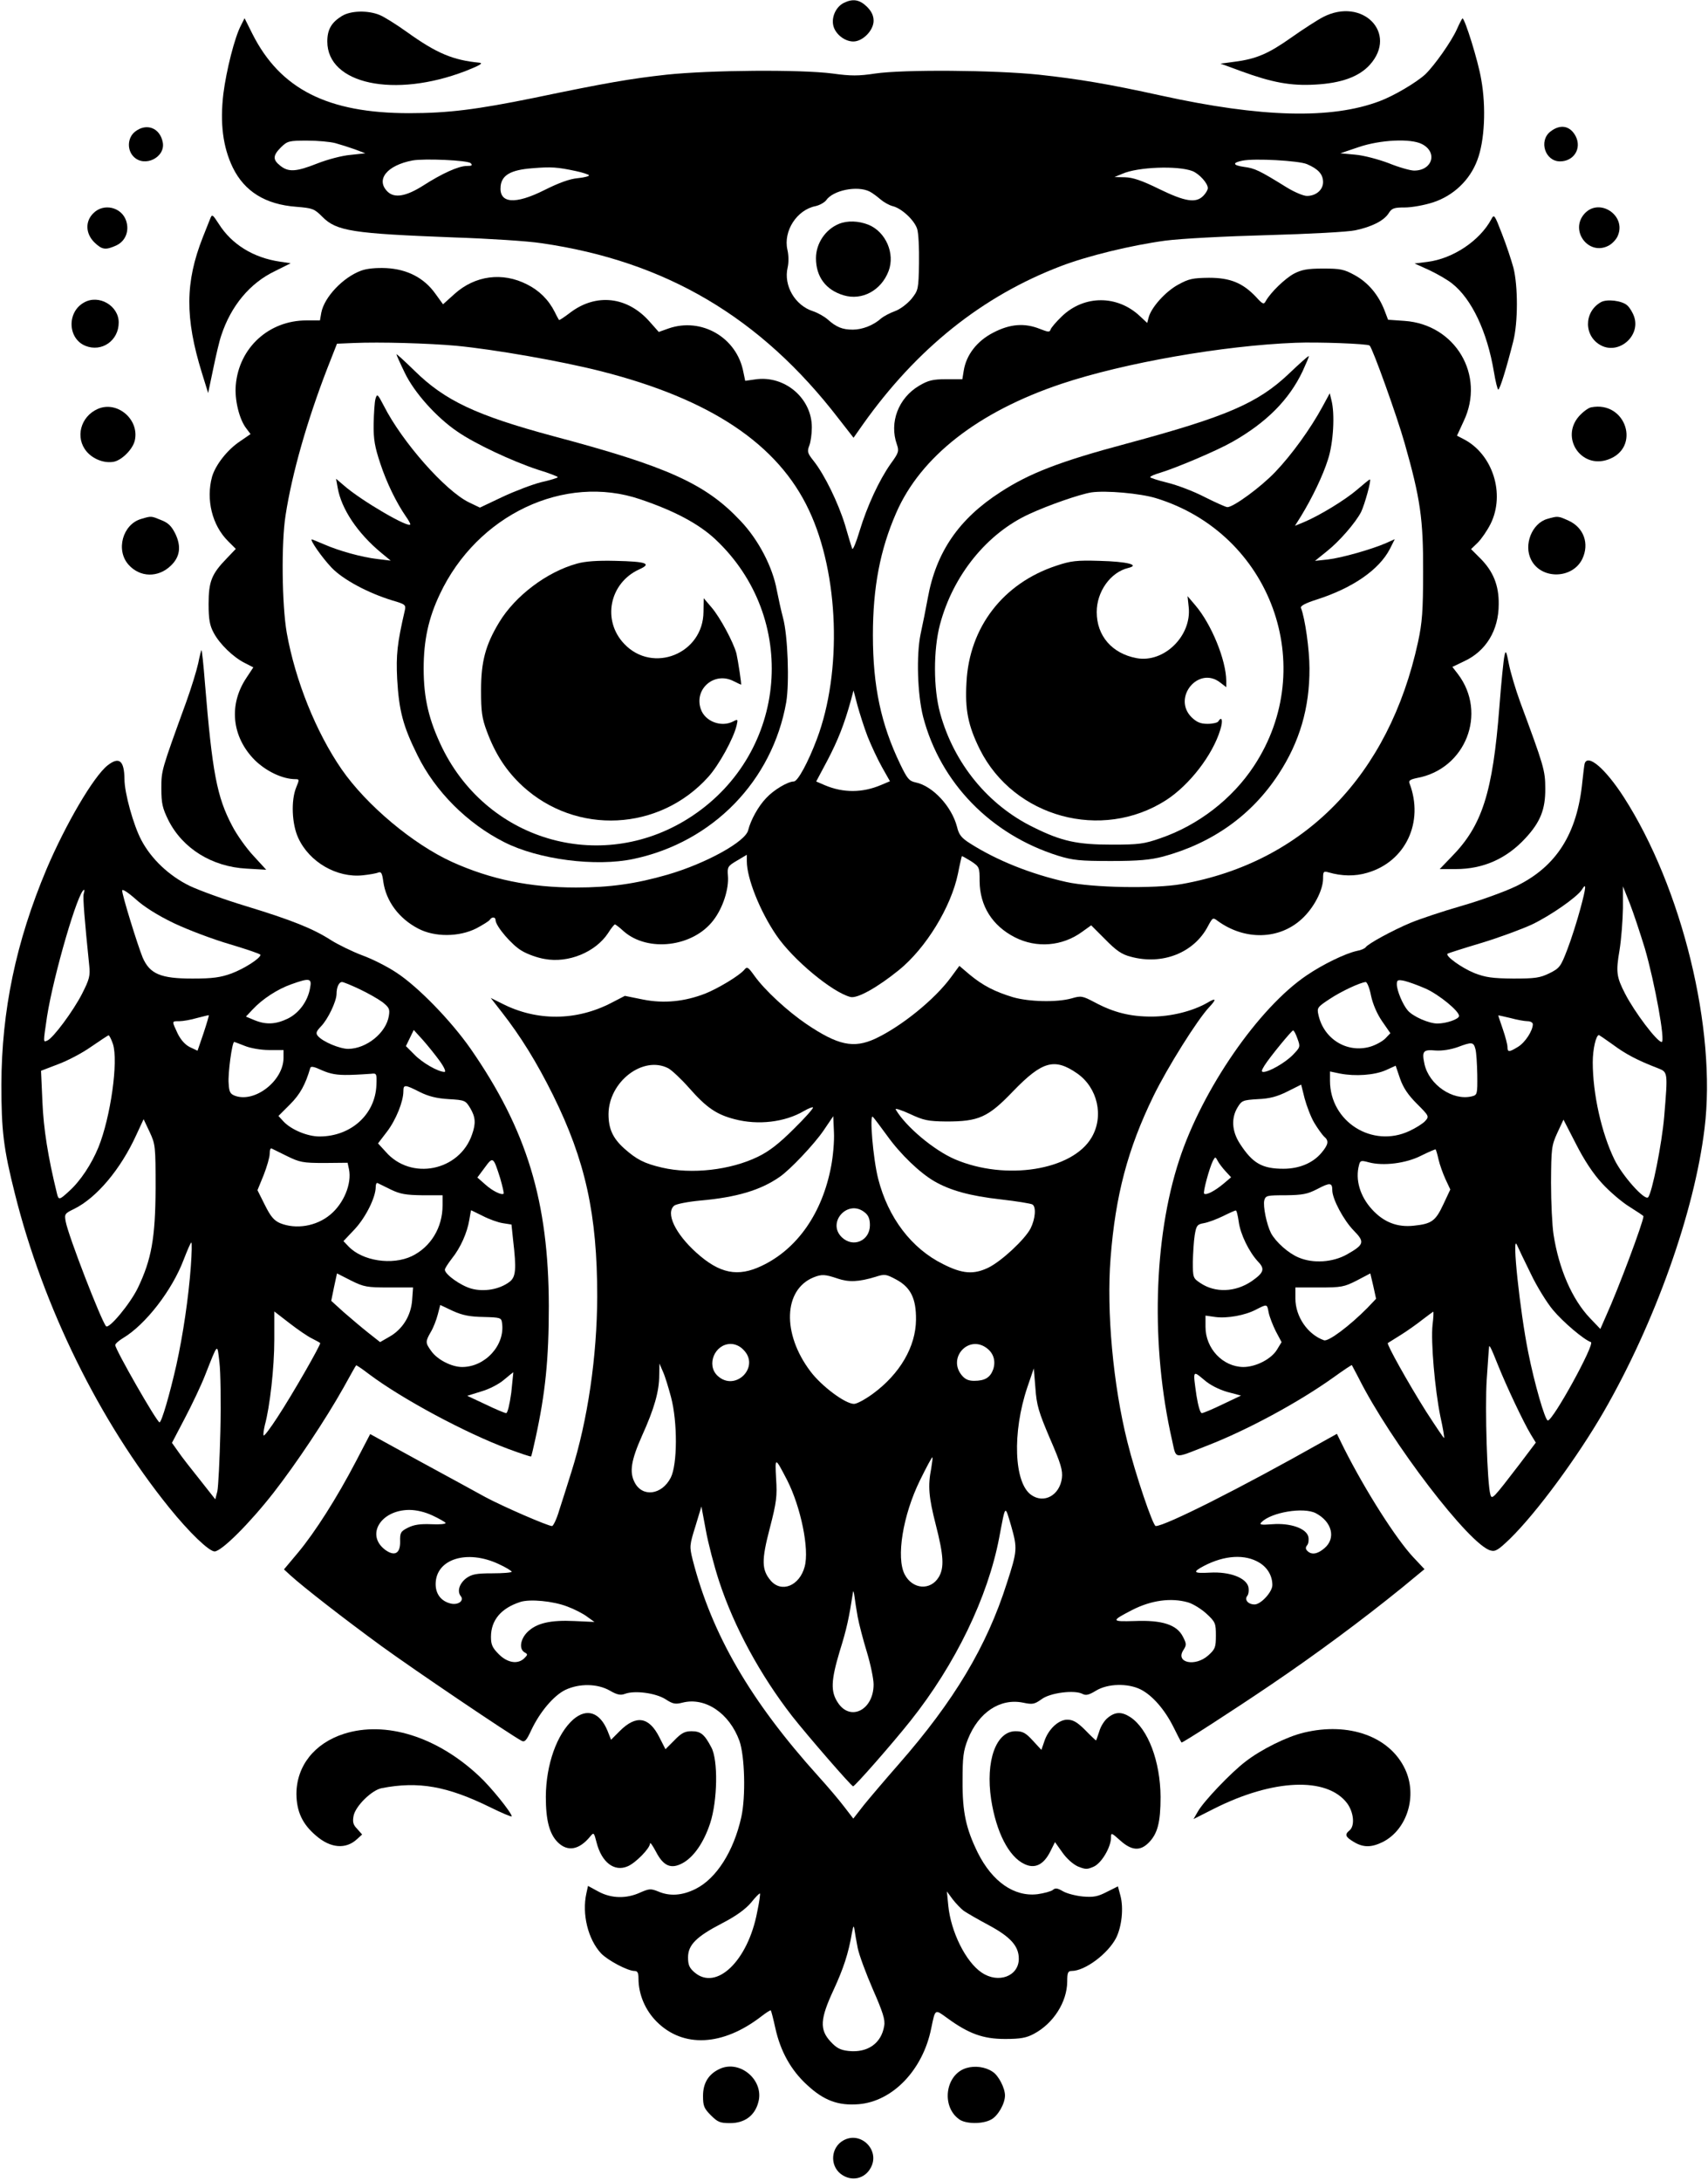 <?xml version="1.0" standalone="no"?>
<!DOCTYPE svg PUBLIC "-//W3C//DTD SVG 20010904//EN"
 "http://www.w3.org/TR/2001/REC-SVG-20010904/DTD/svg10.dtd">
<svg version="1.0" xmlns="http://www.w3.org/2000/svg"
 width="741pt" height="946pt" viewBox="0 0 741 946"
 preserveAspectRatio="xMidYMid meet">

<g transform="translate(0,946) scale(0.1,-0.1)"
fill="#000000" stroke="none">
<path d="M3660 9447 c-33 -17 -53 -60 -45 -97 8 -37 49 -70 87 -70 41 0 88 48
88 90 0 22 -9 41 -29 61 -32 31 -61 36 -101 16z"/>
<path d="M1484 9391 c-46 -28 -64 -59 -64 -111 0 -185 291 -247 600 -128 61
24 78 34 60 36 -115 11 -186 41 -313 132 -46 33 -100 67 -120 75 -51 21 -125
19 -163 -4z"/>
<path d="M5740 9386 c-25 -13 -87 -53 -138 -89 -99 -70 -152 -93 -247 -105
l-60 -8 90 -33 c134 -49 215 -64 320 -58 114 6 191 34 238 86 123 137 -32 295
-203 207z"/>
<path d="M1046 9351 c-28 -52 -64 -196 -77 -298 -15 -128 -2 -231 41 -320 51
-104 142 -160 275 -170 71 -6 78 -8 113 -43 62 -63 131 -73 572 -90 151 -5
322 -16 379 -25 539 -78 951 -321 1290 -762 l64 -82 40 57 c233 329 518 557
858 687 117 45 307 91 454 111 69 9 259 19 445 24 179 5 350 14 380 21 71 15
123 41 144 73 14 23 24 26 71 26 30 0 85 10 122 22 89 29 160 97 192 183 32
83 39 230 17 351 -13 79 -71 264 -81 264 -2 0 -13 -21 -24 -46 -24 -54 -97
-157 -137 -196 -39 -36 -137 -94 -199 -117 -209 -79 -513 -71 -946 24 -232 51
-358 72 -532 91 -192 20 -587 23 -710 5 -72 -11 -106 -11 -185 0 -138 18 -531
15 -720 -5 -155 -17 -266 -36 -577 -101 -246 -50 -370 -66 -540 -66 -353 0
-559 104 -680 344 l-34 68 -15 -30z m409 -512 c22 -6 60 -18 85 -27 l45 -17
-65 -7 c-36 -3 -100 -20 -143 -37 -91 -36 -125 -39 -161 -10 -33 26 -33 44 3
80 28 27 34 29 113 29 46 0 101 -5 123 -11z m4714 -4 c69 -35 46 -115 -34
-115 -16 0 -66 14 -110 32 -45 17 -109 34 -145 37 l-65 6 80 27 c94 32 226 38
274 13z m-4127 -83 c9 -9 6 -12 -17 -12 -36 0 -108 -33 -189 -85 -74 -47 -125
-56 -155 -26 -52 52 -2 114 109 135 51 9 239 1 252 -12z m3628 -4 c49 -21 70
-44 70 -78 0 -34 -31 -60 -70 -60 -15 0 -53 16 -86 36 -121 75 -140 84 -187
90 -49 7 -52 18 -7 27 52 11 245 0 280 -15z m-3172 -30 c29 -6 55 -15 57 -18
3 -4 -19 -10 -49 -13 -35 -3 -83 -21 -143 -51 -129 -65 -199 -59 -191 17 5 47
44 70 136 77 84 7 110 5 190 -12z m2675 0 c30 -12 67 -53 67 -74 0 -8 -9 -23
-20 -34 -32 -32 -78 -25 -191 30 -75 37 -114 50 -148 51 l-46 1 34 14 c67 30
241 36 304 12z m-1400 -89 c12 -6 33 -22 47 -34 14 -12 37 -25 52 -29 39 -9
95 -61 107 -99 6 -18 9 -84 8 -149 -2 -114 -3 -117 -33 -155 -18 -21 -49 -45
-72 -53 -22 -8 -48 -22 -59 -31 -33 -30 -82 -49 -123 -49 -46 0 -72 11 -110
45 -14 12 -42 28 -63 35 -78 25 -128 111 -110 189 5 21 5 53 -1 78 -18 81 41
173 123 189 17 4 37 15 45 25 30 44 136 65 189 38z"/>
<path d="M3640 8489 c-59 -24 -100 -85 -100 -149 0 -81 43 -138 120 -161 80
-24 163 21 195 105 29 76 -12 170 -87 201 -43 17 -91 19 -128 4z"/>
<path d="M586 8889 c-33 -26 -36 -79 -6 -109 48 -48 139 -2 126 63 -12 62 -70
85 -120 46z"/>
<path d="M6726 8889 c-51 -40 -23 -129 42 -129 60 0 95 56 68 109 -24 46 -67
54 -110 20z"/>
<path d="M405 8535 c-36 -35 -34 -88 4 -126 34 -33 49 -35 97 -13 39 19 56 63
41 107 -20 59 -98 77 -142 32z"/>
<path d="M6875 8534 c-67 -73 16 -185 103 -140 16 8 35 28 41 44 37 88 -80
165 -144 96z"/>
<path d="M911 8509 c-5 -13 -19 -48 -31 -78 -77 -195 -78 -350 -4 -589 l27
-87 22 105 c12 58 27 123 35 145 42 128 124 227 233 279 l68 34 -47 7 c-115
17 -209 75 -265 164 -28 43 -29 43 -38 20z"/>
<path d="M6470 8509 c-50 -93 -166 -171 -277 -185 l-56 -7 62 -28 c34 -16 80
-42 101 -59 85 -67 152 -209 181 -382 7 -43 16 -78 19 -78 7 0 36 94 65 209
21 82 21 239 1 319 -9 33 -31 100 -50 148 -32 83 -34 86 -46 63z"/>
<path d="M1567 8286 c-79 -29 -160 -115 -173 -182 l-6 -34 -59 0 c-162 0 -292
-118 -306 -280 -6 -63 15 -150 46 -189 l18 -24 -45 -31 c-56 -37 -107 -103
-122 -154 -27 -99 0 -211 70 -280 l33 -33 -40 -42 c-65 -67 -78 -100 -78 -197
0 -68 5 -93 22 -125 26 -49 85 -106 135 -131 l37 -19 -29 -44 c-79 -117 -65
-257 35 -358 50 -49 121 -83 177 -83 17 0 17 -2 3 -36 -23 -56 -19 -159 9
-219 48 -105 168 -174 280 -162 28 3 58 8 67 12 13 5 17 -3 22 -40 12 -84 67
-159 151 -203 72 -38 178 -37 253 1 28 15 54 31 58 37 9 14 25 13 25 -2 1 -26
71 -108 113 -132 24 -15 69 -31 100 -36 102 -19 220 29 275 112 13 21 27 38
30 38 2 0 20 -13 38 -30 105 -92 301 -68 389 48 41 53 68 136 63 193 -3 38 -1
42 40 66 l42 25 0 -28 c0 -74 57 -217 128 -321 72 -106 243 -248 322 -268 30
-7 116 41 210 117 117 95 226 273 256 418 8 41 16 75 17 76 1 1 19 -9 40 -22
36 -24 37 -26 37 -87 1 -107 55 -193 153 -243 94 -48 206 -39 292 24 l39 28
61 -61 c47 -48 71 -65 110 -75 138 -38 276 17 336 133 20 37 21 38 42 22 117
-85 266 -82 364 8 52 47 93 125 93 176 0 30 2 33 23 27 58 -17 116 -18 169 -2
166 48 247 220 183 388 -5 12 4 17 32 23 211 38 307 281 178 451 l-24 31 50
24 c96 44 151 135 151 248 1 82 -24 143 -80 199 l-40 40 29 28 c16 16 41 52
56 82 64 130 9 302 -117 367 l-29 15 29 63 c95 199 -36 420 -257 435 l-71 5
-16 42 c-26 66 -70 119 -128 151 -47 26 -63 29 -138 29 -68 0 -93 -5 -126 -22
-39 -21 -101 -81 -122 -118 -9 -17 -13 -16 -43 17 -58 61 -112 83 -204 83 -70
-1 -87 -4 -134 -30 -55 -30 -117 -99 -128 -143 l-6 -23 -31 29 c-98 93 -243
93 -340 -1 -24 -23 -45 -48 -48 -56 -4 -13 -10 -12 -46 2 -67 27 -130 22 -203
-16 -70 -36 -117 -96 -128 -165 l-6 -37 -70 0 c-58 0 -78 -5 -117 -28 -90 -53
-131 -159 -97 -255 10 -29 8 -36 -27 -84 -50 -71 -102 -183 -135 -292 -15 -50
-29 -84 -32 -76 -3 8 -17 54 -31 103 -30 97 -88 216 -135 276 -28 35 -30 42
-20 68 6 15 11 51 11 78 1 127 -118 229 -247 209 l-42 -6 -8 38 c-28 150 -182
239 -325 189 l-42 -15 -40 45 c-96 109 -232 124 -344 39 -25 -19 -47 -34 -49
-32 -1 2 -10 17 -18 34 -27 54 -68 94 -120 120 -107 55 -226 39 -315 -41 l-50
-45 -34 47 c-49 68 -121 105 -212 110 -45 2 -85 -2 -109 -11z m413 -326 c166
-16 452 -66 626 -110 477 -121 770 -317 904 -604 130 -276 144 -700 34 -992
-38 -101 -83 -184 -100 -184 -26 0 -88 -37 -120 -72 -34 -35 -67 -95 -78 -139
-11 -50 -184 -145 -349 -193 -138 -40 -251 -56 -398 -56 -199 0 -370 35 -538
111 -169 77 -371 246 -479 402 -111 161 -201 385 -238 592 -21 121 -24 391 -5
510 28 182 94 412 181 637 l42 107 71 3 c117 5 324 -1 447 -12z m3962 1 c13
-12 118 -304 152 -424 68 -239 81 -329 80 -557 0 -171 -4 -221 -22 -305 -126
-579 -493 -955 -1025 -1050 -118 -21 -389 -16 -501 9 -156 35 -302 94 -417
167 -38 24 -49 38 -57 72 -23 89 -106 178 -180 193 -28 6 -36 16 -66 78 -84
174 -119 339 -119 561 0 206 31 370 101 530 106 244 356 439 717 560 272 91
702 166 1015 178 95 4 314 -4 322 -12z m-2178 -1696 c15 -38 43 -98 62 -132
l35 -62 -38 -16 c-82 -35 -165 -35 -245 -1 l-37 16 49 92 c46 88 73 157 101
258 l12 45 17 -65 c10 -36 29 -96 44 -135z"/>
<path d="M1720 7923 c0 -3 16 -39 36 -80 41 -86 138 -194 228 -255 76 -53 239
-129 348 -165 49 -15 88 -30 88 -33 0 -3 -33 -13 -73 -22 -39 -10 -115 -39
-168 -64 l-97 -46 -48 23 c-102 50 -289 261 -369 419 -27 52 -29 53 -36 30 -4
-14 -7 -63 -8 -109 -1 -67 5 -100 29 -172 27 -82 69 -169 112 -231 10 -14 18
-29 18 -32 0 -22 -213 102 -288 168 l-34 29 7 -39 c16 -92 86 -197 190 -283
l40 -33 -58 7 c-68 8 -166 35 -232 64 -26 11 -50 21 -52 21 -11 0 44 -79 86
-123 49 -51 156 -109 264 -142 55 -16 59 -19 53 -44 -33 -143 -38 -192 -33
-296 8 -138 25 -204 88 -331 77 -157 216 -296 376 -377 149 -76 398 -108 562
-73 344 73 602 339 662 680 14 85 7 289 -14 366 -8 30 -20 84 -27 120 -18 100
-79 218 -157 300 -151 161 -316 236 -813 368 -334 90 -470 154 -602 284 -43
42 -78 74 -78 71z m1058 -629 c148 -50 253 -106 325 -173 364 -341 316 -923
-99 -1200 -380 -254 -882 -118 -1085 294 -58 120 -81 214 -81 345 0 122 21
219 70 322 162 345 541 524 870 412z"/>
<path d="M2503 7015 c-131 -36 -268 -140 -337 -254 -60 -99 -79 -171 -79 -296
0 -92 4 -121 25 -177 37 -100 85 -173 155 -238 233 -214 594 -196 806 40 46
51 110 167 123 224 6 26 5 27 -14 17 -52 -28 -124 -1 -142 54 -29 87 59 162
141 121 18 -9 33 -16 34 -16 3 0 -13 104 -20 135 -13 49 -71 157 -108 200
l-34 40 -1 -59 c-1 -182 -220 -270 -344 -139 -97 102 -64 264 65 323 56 25 33
34 -103 37 -79 2 -132 -2 -167 -12z"/>
<path d="M5593 7840 c-136 -129 -270 -187 -704 -304 -292 -78 -423 -129 -549
-211 -180 -116 -279 -260 -315 -460 -8 -44 -22 -114 -31 -155 -19 -91 -14
-262 11 -360 75 -286 293 -510 585 -602 65 -20 95 -23 230 -23 120 0 171 5
225 19 215 58 386 180 502 358 91 139 135 287 134 459 0 80 -19 217 -37 262
-3 9 21 21 68 36 156 50 271 129 318 220 l21 42 -38 -17 c-62 -27 -192 -64
-252 -71 l-56 -6 52 42 c53 42 123 122 148 170 15 31 46 141 38 141 -3 0 -27
-20 -55 -44 -51 -44 -162 -112 -231 -141 l-39 -16 27 43 c48 79 94 174 116
244 24 72 31 200 15 259 l-7 29 -32 -59 c-51 -94 -133 -208 -205 -283 -63 -66
-181 -152 -207 -152 -7 0 -51 20 -99 44 -48 25 -120 52 -161 62 -41 10 -75 21
-75 24 0 4 19 12 43 19 72 22 249 97 315 135 146 83 244 181 303 305 16 35 29
65 27 66 -2 2 -40 -32 -85 -75z m-578 -541 c499 -153 710 -730 425 -1162 -94
-143 -242 -257 -405 -313 -71 -25 -95 -28 -210 -28 -151 0 -218 14 -341 75
-197 96 -345 277 -405 494 -30 108 -30 276 -1 386 57 214 204 395 387 479 84
39 220 86 270 94 63 9 211 -4 280 -25z"/>
<path d="M4583 7006 c-231 -76 -378 -267 -390 -506 -7 -119 7 -188 58 -291
148 -295 529 -399 808 -220 102 66 202 196 235 305 13 41 7 62 -9 36 -3 -5
-24 -10 -46 -10 -31 0 -47 7 -70 29 -84 85 31 224 125 150 l26 -20 0 28 c-1
90 -64 245 -134 327 l-34 40 5 -47 c14 -125 -107 -244 -226 -222 -107 20 -173
97 -173 200 0 88 59 172 136 191 54 13 -3 28 -124 31 -100 3 -124 0 -187 -21z"/>
<path d="M365 8148 c-75 -41 -72 -156 5 -188 71 -29 145 22 145 101 0 73 -86
123 -150 87z"/>
<path d="M6945 8149 c-75 -43 -74 -149 2 -188 77 -39 170 41 143 124 -6 18
-19 40 -30 50 -23 21 -89 29 -115 14z"/>
<path d="M424 7686 c-75 -33 -99 -125 -48 -185 28 -33 77 -52 118 -44 35 7 83
55 91 93 20 91 -77 173 -161 136z"/>
<path d="M6903 7693 c-12 -2 -36 -20 -53 -39 -81 -93 9 -228 125 -188 146 50
80 257 -72 227z"/>
<path d="M613 7209 c-81 -23 -112 -136 -55 -199 49 -55 128 -57 183 -4 40 38
46 83 20 138 -17 34 -31 48 -62 60 -44 18 -42 18 -86 5z"/>
<path d="M6713 7209 c-67 -19 -104 -113 -70 -178 44 -86 180 -83 222 5 31 66
6 135 -59 165 -46 21 -48 21 -93 8z"/>
<path d="M860 6583 c-7 -32 -30 -107 -52 -168 -109 -300 -108 -297 -108 -376
0 -64 5 -85 30 -136 62 -124 190 -203 339 -211 l86 -5 -55 60 c-31 33 -73 92
-93 131 -66 125 -86 230 -118 620 -6 78 -13 142 -15 142 -1 0 -8 -26 -14 -57z"/>
<path d="M6527 6615 c-4 -16 -14 -116 -22 -221 -29 -374 -75 -516 -208 -651
l-51 -53 70 0 c119 0 220 45 302 134 65 70 87 126 86 216 0 78 -6 97 -109 375
-20 55 -42 129 -49 165 -11 57 -14 61 -19 35z"/>
<path d="M467 6140 c-61 -48 -182 -255 -265 -450 -133 -316 -195 -614 -196
-935 0 -200 9 -277 59 -475 123 -491 367 -986 669 -1360 88 -109 173 -190 197
-190 30 0 153 123 256 255 99 127 226 318 303 455 29 52 53 96 55 97 1 2 26
-15 56 -38 144 -108 418 -255 603 -324 54 -20 99 -35 100 -33 2 2 10 37 19 78
43 196 58 344 58 575 -1 453 -95 763 -339 1115 -86 123 -228 269 -321 330 -40
27 -108 61 -150 76 -42 16 -102 45 -134 65 -79 51 -172 88 -372 149 -93 28
-202 68 -242 87 -90 44 -167 117 -210 199 -34 64 -73 204 -73 264 -1 81 -23
99 -73 60z m288 -685 c61 -29 170 -70 242 -91 73 -22 133 -42 133 -46 0 -15
-70 -60 -126 -81 -47 -17 -81 -22 -169 -22 -138 0 -185 20 -216 91 -22 54 -89
270 -89 291 0 8 24 -7 58 -37 36 -33 96 -71 167 -105z m-392 127 c-4 -15 4
-114 24 -309 5 -46 1 -61 -31 -124 -39 -76 -126 -193 -151 -203 -18 -7 -18
-12 -1 104 28 179 136 550 161 550 2 0 1 -8 -2 -18z m982 -409 c-10 -57 -48
-108 -97 -132 -52 -25 -95 -27 -145 -6 l-36 15 29 31 c43 46 108 88 167 109
81 29 91 27 82 -17z m215 -4 c36 -17 80 -42 99 -56 29 -23 33 -30 28 -60 -12
-74 -97 -142 -176 -143 -37 0 -111 31 -132 56 -10 12 -7 20 14 42 30 31 66
107 67 139 0 30 10 53 24 53 6 0 40 -14 76 -31z m-677 -191 l-26 -76 -32 15
c-21 10 -40 31 -54 59 -26 56 -27 54 7 54 15 0 50 6 77 14 28 7 51 13 51 12 1
-1 -9 -36 -23 -78z m1025 -121 c20 -28 28 -47 20 -47 -28 1 -95 39 -130 75
l-37 37 17 35 17 35 40 -44 c22 -25 55 -66 73 -91z m-1418 74 c24 -75 -10
-317 -63 -448 -30 -73 -78 -146 -127 -190 -42 -39 -46 -40 -53 -10 -39 159
-58 280 -63 397 l-6 135 73 28 c41 15 106 49 144 76 39 27 73 49 76 50 3 0 12
-17 19 -38z m572 -8 c24 -10 70 -18 105 -18 l63 0 0 -35 c-1 -98 -123 -194
-209 -164 -22 8 -27 16 -29 54 -4 42 15 180 24 180 2 0 23 -8 46 -17z m453
-126 c39 1 81 4 95 5 24 3 25 1 23 -49 -5 -128 -111 -223 -247 -223 -52 0
-122 29 -156 65 l-22 24 50 50 c44 44 67 86 88 158 2 9 17 6 51 -10 37 -16 64
-21 118 -20z m306 -74 c38 -19 74 -28 126 -31 70 -4 73 -6 93 -39 23 -39 25
-66 8 -114 -54 -159 -265 -202 -375 -75 l-33 36 39 51 c39 51 71 131 71 175 0
30 6 30 71 -3z m-1146 -418 c-1 -216 -18 -309 -77 -432 -34 -70 -126 -180
-138 -166 -21 24 -164 393 -175 454 -6 33 -4 35 37 55 97 48 201 171 269 320
l32 69 26 -55 c25 -54 26 -60 26 -245z m570 140 c55 -27 69 -30 162 -30 l101
1 6 -28 c13 -63 -23 -149 -81 -197 -61 -51 -149 -65 -218 -37 -27 12 -41 29
-66 79 l-32 64 27 66 c14 36 26 77 26 92 0 15 3 25 8 23 4 -2 34 -17 67 -33z
m925 -96 c10 -35 17 -65 15 -67 -8 -8 -48 11 -80 40 l-34 30 32 43 c36 49 37
48 67 -46z m-475 -49 c41 -20 66 -24 137 -25 l88 0 0 -44 c0 -96 -51 -180
-133 -220 -86 -41 -215 -21 -275 42 l-22 23 50 53 c47 51 90 137 90 182 0 11
3 19 8 17 4 -2 30 -15 57 -28z m400 -115 c27 -14 66 -28 86 -31 l38 -6 7 -67
c15 -128 12 -161 -16 -182 -44 -33 -111 -44 -165 -29 -47 13 -115 62 -115 82
0 6 14 27 30 48 38 47 67 113 76 168 4 23 7 42 8 42 0 0 23 -11 51 -25z
m-1267 -217 c-10 -137 -34 -299 -63 -430 -29 -128 -64 -248 -73 -248 -12 1
-192 316 -192 335 0 6 15 19 33 30 98 58 214 208 264 341 16 41 30 74 33 74 3
0 2 -46 -2 -102z m860 -93 l104 0 -4 -55 c-5 -68 -42 -127 -99 -159 l-40 -23
-52 41 c-29 23 -76 63 -106 89 l-54 49 12 59 13 60 61 -31 c56 -28 70 -30 165
-30z m410 -128 c73 -2 77 -3 80 -26 14 -96 -73 -191 -173 -191 -46 0 -108 32
-134 69 -26 36 -26 41 -2 83 11 18 24 52 30 75 l11 42 55 -26 c42 -19 74 -25
133 -26z m-745 -93 c18 -9 34 -18 36 -20 5 -4 -119 -221 -186 -323 -30 -46
-56 -81 -59 -78 -3 3 0 23 5 45 22 80 41 250 41 370 l0 123 66 -51 c36 -28 80
-58 97 -66z m-397 -404 c-3 -124 -9 -240 -13 -259 l-9 -35 -67 85 c-37 46 -80
101 -94 122 l-27 38 56 107 c31 59 71 143 88 187 57 144 52 139 62 55 5 -41 7
-176 4 -300z m1262 168 c-7 -51 -16 -88 -22 -88 -6 0 -47 17 -90 38 l-79 37
61 19 c35 10 77 32 99 51 21 18 39 32 40 32 0 -1 -4 -41 -9 -89z"/>
<path d="M6875 6148 c-2 -7 -6 -42 -10 -78 -22 -227 -113 -370 -289 -455 -50
-24 -156 -62 -236 -85 -80 -23 -179 -56 -220 -73 -77 -32 -185 -91 -195 -106
-3 -5 -20 -13 -38 -16 -51 -11 -149 -59 -218 -106 -209 -141 -453 -495 -553
-801 -112 -341 -124 -809 -31 -1216 19 -84 4 -81 150 -24 176 68 399 189 549
296 43 31 80 56 81 54 1 -2 14 -26 29 -55 138 -276 483 -727 573 -749 21 -6
34 3 85 52 116 114 291 352 405 549 222 385 394 866 438 1230 53 429 -98 1045
-351 1438 -79 122 -155 188 -169 145z m-19 -631 c-14 -52 -39 -131 -56 -175
-29 -76 -34 -82 -78 -104 -41 -20 -62 -23 -157 -23 -91 1 -120 5 -169 24 -54
22 -127 74 -116 84 3 2 68 23 145 46 77 23 176 60 220 80 82 39 198 120 218
152 20 33 19 12 -7 -84z m280 -171 c43 -148 90 -406 73 -406 -20 0 -118 130
-159 210 -37 72 -40 94 -24 187 8 49 14 131 15 183 l0 95 30 -75 c16 -41 45
-129 65 -194z m-950 -175 c59 -27 144 -97 144 -118 0 -14 -55 -33 -94 -33 -37
0 -105 30 -128 56 -22 25 -48 87 -48 114 0 19 4 21 33 15 17 -4 59 -19 93 -34z
m-238 -30 c8 -37 26 -79 48 -111 l36 -52 -22 -23 c-12 -12 -42 -29 -67 -36
-100 -28 -200 34 -223 138 -7 31 -5 34 48 69 51 34 133 72 157 74 6 0 17 -27
23 -59z m679 -111 c13 0 23 -6 23 -13 0 -28 -33 -79 -64 -98 -39 -24 -46 -24
-46 -1 0 11 -9 45 -20 77 -11 32 -20 59 -20 60 0 1 23 -4 52 -11 29 -8 63 -14
75 -14z m-998 -76 c13 -35 12 -37 -20 -70 -33 -34 -103 -74 -128 -74 -10 0 -8
7 5 28 24 38 118 152 124 152 4 0 12 -16 19 -36z m1369 -26 c54 -40 104 -67
195 -102 43 -17 43 -16 27 -209 -10 -119 -53 -334 -70 -351 -15 -15 -112 94
-146 164 -56 115 -94 285 -94 422 0 56 14 118 27 118 1 0 29 -19 61 -42z
m-597 -19 c4 -13 7 -63 8 -111 1 -86 0 -88 -24 -94 -82 -20 -185 50 -205 140
-12 56 -6 64 48 59 29 -2 66 4 97 15 61 23 68 22 76 -9z m-254 -237 c53 -53
54 -55 36 -75 -10 -11 -40 -30 -68 -43 -161 -76 -345 40 -345 218 l0 40 43 -9
c67 -13 149 -7 198 14 l44 20 19 -56 c14 -40 35 -71 73 -109z m-445 -83 c15
-25 34 -51 42 -59 22 -18 20 -34 -11 -71 -37 -44 -96 -69 -165 -69 -93 0 -134
24 -189 109 -35 54 -38 111 -10 157 18 30 23 32 88 36 51 2 84 11 128 33 l60
30 15 -60 c9 -33 27 -81 42 -106z m1249 -263 c33 -36 87 -82 120 -102 32 -20
59 -38 59 -40 0 -24 -110 -318 -163 -434 l-24 -55 -45 47 c-78 82 -135 214
-158 362 -6 38 -11 139 -11 226 1 148 2 160 27 215 l27 58 54 -105 c35 -69 74
-129 114 -172z m-710 104 c5 -22 19 -61 30 -85 l21 -45 -30 -64 c-34 -73 -51
-85 -128 -93 -72 -8 -131 15 -182 71 -52 57 -73 129 -56 192 5 20 9 21 42 12
62 -17 162 -5 228 29 32 16 61 28 62 27 2 -1 8 -21 13 -44z m-924 -51 l24 -26
-33 -28 c-37 -31 -75 -51 -84 -43 -6 6 23 112 38 142 10 19 11 19 21 0 5 -10
21 -31 34 -45z m463 -82 c0 -38 49 -130 93 -175 49 -50 46 -61 -30 -104 -61
-34 -146 -40 -209 -13 -44 18 -99 67 -120 106 -19 38 -35 116 -29 142 6 21 12
22 93 22 74 1 94 5 137 27 55 29 65 28 65 -5z m-406 -136 c7 -55 45 -132 84
-174 31 -32 25 -48 -28 -85 -71 -48 -158 -51 -222 -8 -32 21 -33 24 -33 92 1
38 4 90 8 115 7 43 11 48 40 53 18 3 55 17 82 30 28 14 53 25 56 25 4 1 9 -21
13 -48z m1267 -226 c26 -55 70 -126 96 -157 44 -53 135 -130 165 -140 19 -7
-165 -342 -187 -340 -12 1 -58 160 -85 296 -36 179 -72 518 -49 466 6 -14 33
-70 60 -125z m-708 -148 c-77 -78 -170 -148 -189 -141 -71 25 -124 103 -124
181 l0 48 103 0 c96 0 108 2 163 30 l59 31 13 -55 12 -55 -37 -39z m-429 -21
c4 -19 18 -55 31 -81 l25 -47 -20 -33 c-25 -41 -92 -75 -146 -75 -89 1 -164
80 -164 174 l0 49 42 -6 c52 -7 130 7 177 32 49 25 48 25 55 -13z m711 -53
c-8 -73 10 -280 34 -398 11 -49 18 -91 16 -93 -1 -2 -36 50 -78 115 -77 122
-172 292 -166 297 2 1 27 17 56 35 29 18 71 48 95 67 24 18 45 34 46 34 2 0 1
-26 -3 -57z m284 -175 c36 -90 110 -247 142 -300 l22 -36 -71 -94 c-115 -150
-119 -154 -126 -132 -14 47 -24 377 -16 499 5 72 9 134 10 139 0 17 8 2 39
-76z m-1175 -116 l60 -16 -80 -38 c-43 -21 -84 -38 -90 -38 -7 0 -16 32 -23
75 -16 112 -17 111 32 70 26 -23 64 -42 101 -53z"/>
<path d="M3229 5253 c-21 -25 -112 -80 -169 -103 -90 -35 -180 -44 -270 -26
l-79 16 -58 -30 c-152 -79 -324 -81 -476 -3 l-48 24 49 -63 c81 -104 150 -215
221 -358 141 -285 192 -518 192 -874 -1 -261 -41 -536 -112 -761 -17 -55 -41
-130 -53 -167 -11 -38 -26 -68 -31 -68 -18 0 -216 86 -290 126 -38 21 -166 91
-284 155 l-215 118 -61 -117 c-84 -161 -178 -308 -251 -396 l-62 -74 26 -24
c58 -53 237 -192 396 -308 143 -104 556 -383 608 -411 14 -8 22 0 43 46 38 80
97 149 147 174 61 29 140 28 194 -3 31 -18 46 -21 65 -14 42 16 133 4 176 -23
32 -21 43 -23 74 -15 98 25 203 -45 247 -166 23 -65 28 -241 8 -331 -33 -148
-108 -266 -198 -311 -58 -29 -112 -33 -163 -11 -32 13 -39 12 -78 -5 -59 -27
-124 -26 -180 4 l-46 25 -7 -32 c-20 -90 7 -200 64 -261 29 -30 115 -76 145
-76 13 0 17 -8 17 -33 0 -68 29 -137 79 -187 115 -115 287 -106 454 23 21 16
39 28 41 26 2 -2 11 -37 20 -78 22 -99 67 -181 137 -245 73 -68 135 -91 224
-84 148 12 279 149 315 329 18 86 15 84 69 45 93 -68 156 -91 251 -91 68 0 93
5 125 22 85 45 144 138 145 226 0 39 3 47 19 47 58 0 157 74 193 143 25 50 33
130 19 183 l-11 41 -48 -24 c-39 -20 -57 -24 -104 -20 -31 3 -70 13 -87 23
-24 14 -33 15 -44 5 -8 -6 -38 -14 -66 -18 -101 -12 -196 54 -259 180 -51 104
-67 176 -66 312 0 102 3 129 23 180 46 116 139 179 239 159 42 -9 50 -7 81 15
37 28 143 41 177 23 15 -8 28 -5 59 14 51 31 138 33 194 5 51 -26 104 -87 142
-163 17 -35 33 -65 35 -67 3 -3 223 139 384 248 201 136 399 283 573 424 l97
80 -48 51 c-75 80 -207 287 -301 473 l-31 63 -63 -35 c-356 -201 -682 -365
-723 -365 -12 0 -88 224 -123 365 -62 247 -91 567 -73 796 21 274 75 476 186
704 61 125 191 332 242 386 33 35 30 42 -8 19 -65 -37 -158 -60 -243 -60 -92
0 -164 18 -246 62 -53 28 -59 29 -100 17 -64 -18 -184 -15 -254 5 -79 24 -130
50 -187 97 l-46 39 -36 -49 c-71 -97 -216 -214 -329 -267 -94 -43 -161 -29
-299 64 -82 56 -180 146 -225 209 -28 39 -32 41 -44 26z m1445 -450 c88 -62
116 -185 62 -277 -83 -143 -373 -189 -593 -95 -91 39 -214 142 -257 216 -4 7
24 -2 61 -19 60 -28 78 -32 158 -33 141 0 181 17 291 132 126 130 179 145 278
76z m-1775 23 c15 -8 57 -47 92 -87 74 -84 118 -114 196 -134 102 -27 218 -13
300 35 19 11 38 19 40 16 3 -3 -34 -45 -83 -93 -64 -64 -108 -98 -156 -121
-119 -58 -288 -77 -416 -47 -78 18 -111 36 -164 83 -50 45 -68 86 -68 149 1
141 150 255 259 199z m707 -424 c-38 -204 -147 -360 -301 -433 -104 -50 -183
-34 -284 57 -92 83 -134 172 -96 204 9 7 59 17 113 22 158 14 262 45 345 103
45 31 150 142 190 201 l42 62 3 -70 c2 -39 -4 -104 -12 -146z m243 131 c58
-81 142 -161 204 -197 69 -40 155 -64 289 -79 70 -8 131 -18 137 -22 17 -10
13 -62 -8 -104 -25 -48 -126 -142 -183 -170 -64 -31 -113 -27 -196 15 -138 68
-239 202 -282 370 -22 85 -39 286 -23 269 5 -5 33 -42 62 -82z m-98 -332 c17
-13 23 -29 23 -56 0 -67 -72 -99 -121 -53 -68 64 25 168 98 109z m-118 -287
c50 -17 92 -15 165 7 40 13 46 12 89 -11 64 -34 88 -83 87 -175 -1 -117 -70
-235 -187 -321 -33 -24 -69 -44 -82 -44 -38 0 -141 77 -189 141 -124 164 -117
355 14 408 35 14 50 13 103 -5z m-408 -309 c75 -74 -35 -185 -112 -113 -50 47
-12 138 57 138 19 0 40 -9 55 -25z m1053 9 c32 -22 43 -57 31 -94 -13 -36 -36
-50 -83 -50 -25 0 -40 7 -55 26 -59 75 30 172 107 118z m-1367 -214 c29 -109
28 -293 -1 -350 -39 -76 -124 -86 -157 -20 -23 45 -15 95 32 201 53 117 75
193 75 264 l1 50 15 -35 c9 -19 24 -69 35 -110z m1644 -180 c48 -110 56 -139
52 -172 -10 -75 -78 -112 -133 -73 -75 52 -83 271 -17 467 l28 82 7 -85 c5
-74 14 -104 63 -219z m-515 -130 c-15 -76 -11 -124 20 -245 34 -133 37 -185
13 -226 -36 -60 -114 -54 -148 11 -38 73 -8 257 66 408 28 57 52 102 54 100 2
-1 -1 -23 -5 -48z m-625 -51 c59 -116 97 -299 76 -375 -22 -83 -100 -115 -147
-61 -40 47 -41 88 -4 229 29 112 32 138 27 214 -5 95 -5 95 48 -7z m-295 -439
c65 -198 178 -406 317 -585 66 -84 256 -303 264 -304 7 -1 167 181 249 284
195 245 336 537 385 795 28 147 24 144 52 50 27 -96 27 -107 -19 -248 -87
-274 -229 -511 -469 -785 -57 -65 -125 -145 -151 -177 l-46 -59 -40 52 c-22
29 -72 88 -112 132 -294 326 -462 615 -545 939 -14 57 -14 62 12 145 l26 86
19 -102 c10 -56 36 -156 58 -223z m-1244 286 c28 -13 54 -28 57 -32 3 -5 -25
-8 -61 -6 -49 2 -76 -2 -102 -15 -32 -16 -35 -22 -34 -60 1 -52 -24 -66 -65
-36 -85 64 -20 172 104 173 32 0 69 -9 101 -24z m3832 10 c71 -37 89 -109 38
-152 -30 -26 -56 -30 -74 -12 -8 8 -9 15 -1 25 6 7 8 24 5 37 -9 36 -78 60
-156 54 -51 -4 -58 -2 -47 9 43 43 182 66 235 39z m-3544 -221 c31 -14 56 -30
56 -33 0 -4 -38 -7 -84 -7 -70 0 -89 -4 -113 -21 -30 -23 -41 -57 -24 -78 16
-20 -12 -40 -44 -32 -41 10 -65 41 -65 84 0 109 136 152 274 87z m3300 6 c36
-22 56 -58 56 -97 0 -30 -50 -84 -77 -84 -28 0 -45 20 -32 37 6 7 8 24 5 39
-10 40 -82 67 -167 62 -72 -4 -77 2 -26 29 90 47 179 52 241 14z m-1743 -235
c6 -32 24 -101 40 -153 16 -53 29 -116 29 -140 0 -111 -101 -162 -155 -79 -32
48 -30 96 8 223 31 99 40 143 58 258 1 6 4 -3 6 -20 2 -16 8 -56 14 -89z
m-1260 45 c30 -11 69 -31 86 -44 l32 -23 -87 4 c-104 5 -165 -9 -204 -48 -31
-31 -37 -74 -12 -88 14 -8 14 -10 -1 -25 -28 -28 -73 -21 -111 17 -28 28 -34
42 -34 75 0 73 44 125 128 152 41 13 141 4 203 -20z m2693 18 c21 -6 57 -28
80 -49 39 -36 41 -42 41 -95 0 -51 -3 -59 -33 -86 -57 -51 -144 -32 -108 23
14 22 14 27 -2 58 -26 52 -90 73 -210 68 -102 -3 -103 0 -10 48 82 42 168 54
242 33z m-1869 -1343 c-40 -212 -177 -344 -272 -262 -22 19 -28 32 -28 65 0
54 36 90 148 148 60 31 100 60 125 89 19 24 37 42 39 40 2 -1 -3 -38 -12 -80z
m896 5 c13 -9 61 -37 108 -62 95 -51 131 -91 131 -146 0 -76 -89 -109 -161
-60 -69 46 -134 177 -145 291 l-6 61 25 -34 c14 -18 36 -41 48 -50z m-460
-161 c6 -30 36 -111 66 -180 43 -98 54 -132 49 -158 -12 -76 -72 -118 -155
-109 -36 4 -52 13 -78 41 -48 52 -45 98 13 223 43 93 65 159 80 248 6 31 8 35
11 15 2 -14 8 -50 14 -80z"/>
<path d="M2487 2001 c-71 -63 -118 -195 -119 -335 0 -101 15 -161 52 -198 43
-42 93 -33 141 26 15 18 16 17 27 -26 22 -87 77 -129 135 -104 34 14 97 78 97
99 1 7 12 -10 26 -36 32 -62 65 -76 114 -50 49 26 93 89 121 174 32 98 35 274
5 329 -30 57 -46 70 -86 70 -29 0 -44 -8 -74 -39 l-39 -39 -26 51 c-45 90
-101 99 -172 28 l-38 -38 -15 38 c-33 81 -90 101 -149 50z"/>
<path d="M4807 2009 c-15 -11 -32 -38 -38 -60 -7 -21 -13 -39 -14 -39 -1 0
-23 20 -47 45 -35 35 -53 45 -78 45 -38 0 -83 -42 -100 -96 l-12 -35 -37 40
c-31 34 -44 41 -75 41 -85 0 -131 -129 -106 -296 22 -141 76 -248 144 -280 45
-22 83 -4 112 53 l21 42 32 -45 c19 -27 46 -51 68 -61 33 -13 40 -13 69 0 34
16 74 85 74 126 0 22 2 21 40 -13 49 -44 86 -47 123 -10 39 39 52 88 52 199
-1 154 -54 295 -131 346 -37 24 -65 24 -97 -2z"/>
<path d="M1493 1939 c-129 -41 -207 -140 -207 -262 1 -76 26 -130 85 -180 63
-55 130 -60 178 -15 l22 20 -21 24 c-18 18 -21 30 -16 57 8 42 79 112 122 120
159 31 284 9 471 -83 51 -25 93 -43 93 -39 0 15 -91 128 -141 174 -183 172
-406 241 -586 184z"/>
<path d="M5657 1944 c-73 -17 -186 -73 -254 -126 -63 -48 -181 -172 -206 -216
l-19 -33 89 45 c256 129 489 139 577 24 29 -39 35 -98 11 -118 -22 -18 -19
-28 18 -50 41 -25 77 -25 127 0 105 54 150 200 96 315 -66 142 -244 206 -439
159z"/>
<path d="M3124 486 c-49 -22 -74 -61 -74 -118 0 -43 4 -54 34 -84 30 -30 40
-34 84 -34 63 0 107 33 122 91 26 94 -78 184 -166 145z"/>
<path d="M4193 489 c-92 -27 -111 -167 -31 -223 28 -20 100 -21 137 -1 30 15
61 69 61 105 0 32 -28 87 -54 103 -31 21 -76 27 -113 16z"/>
<path d="M3659 175 c-54 -30 -60 -107 -12 -145 45 -35 105 -23 131 27 41 76
-44 160 -119 118z"/>
</g>
</svg>

